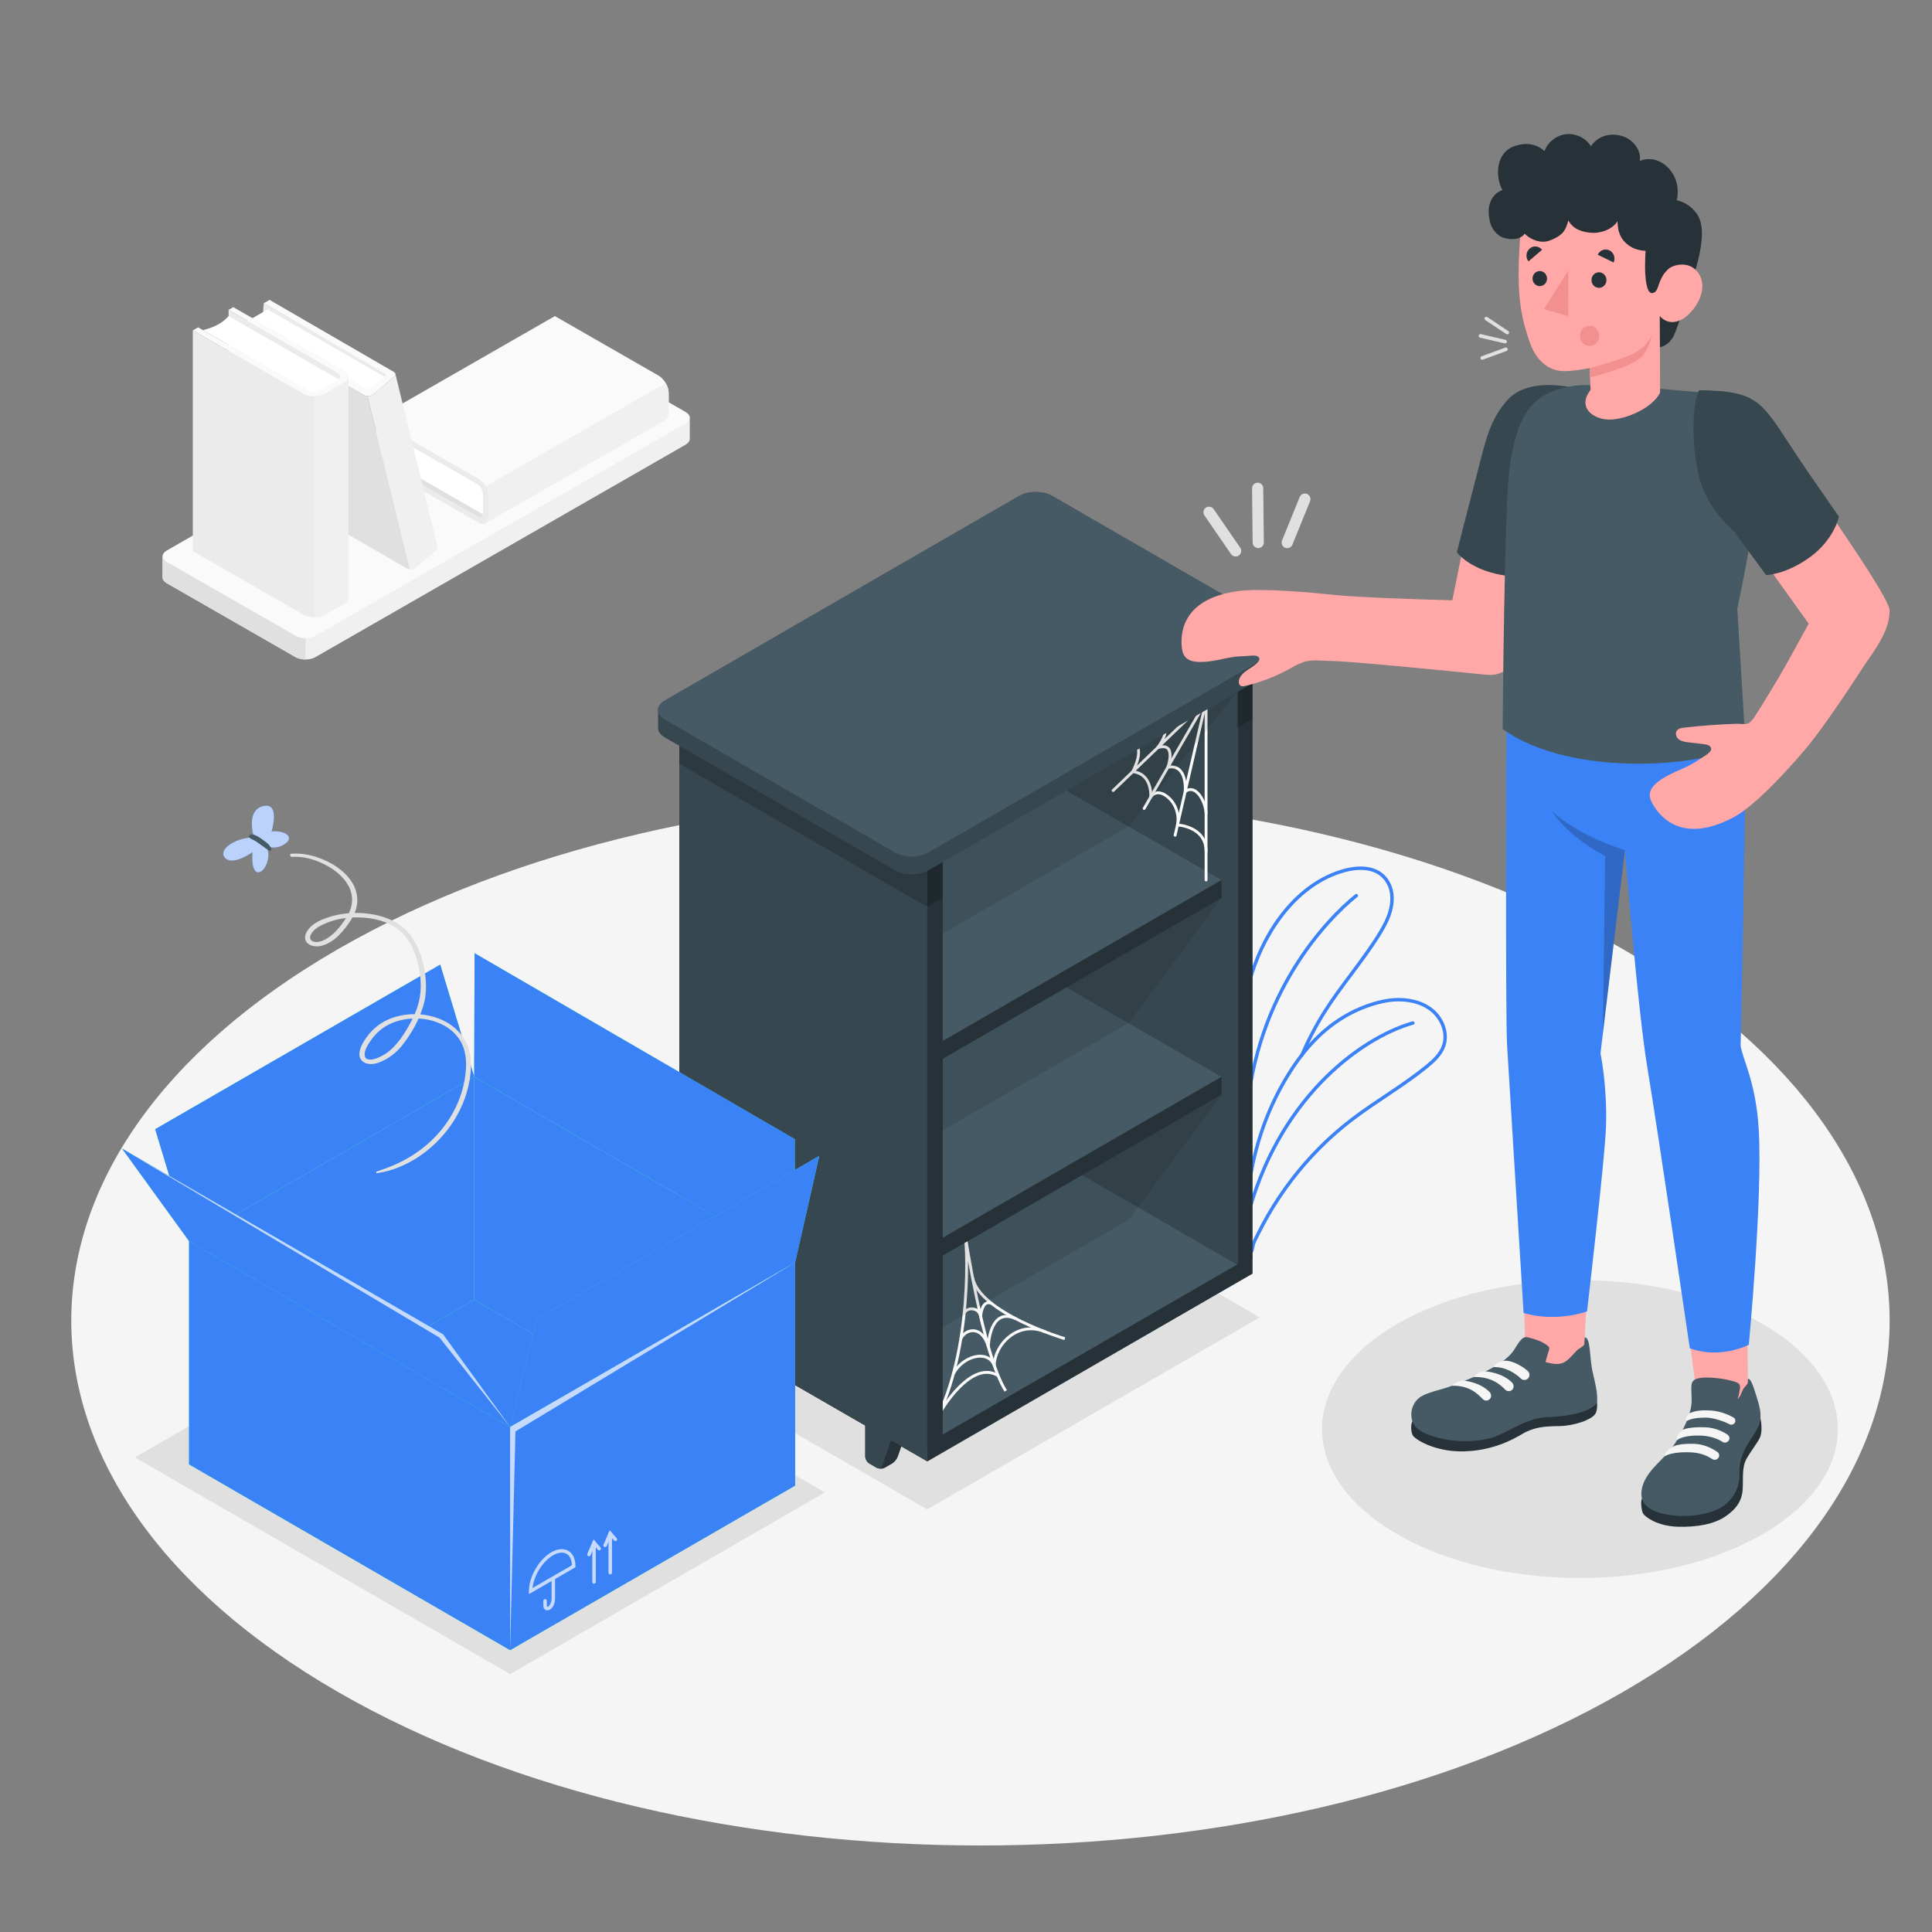 <?xml version="1.0" encoding="utf-8"?>
<!-- Generator: Adobe Illustrator 16.0.0, SVG Export Plug-In . SVG Version: 6.00 Build 0)  -->
<!DOCTYPE svg PUBLIC "-//W3C//DTD SVG 1.1//EN" "http://www.w3.org/Graphics/SVG/1.1/DTD/svg11.dtd">
<svg version="1.1" xmlns="http://www.w3.org/2000/svg" xmlns:xlink="http://www.w3.org/1999/xlink" x="0px" y="0px" width="500px"
	 height="500px" viewBox="0 0 500 500" enable-background="new 0 0 500 500" xml:space="preserve">
<rect x="0" y="0" width="500" height="500" fill="#808080" stroke="none"/>
<g id="Floor">
</g>
<g id="Shadow">
</g>
<g id="Shelf_1_">
</g>
<g id="Plants_2_">
</g>
<g id="Bookshelf_1_">
</g>
<g id="Box_1_">
</g>
<g id="Moth_1_">
</g>
<g id="Character">
	<g>
		<path id="Floor_7_" fill="#F5F5F5" d="M420.121,245.703c91.889,53.052,91.888,139.065-0.001,192.118
			c-91.889,53.052-240.869,53.052-332.757,0c-91.888-53.052-91.888-139.065,0.001-192.118
			C179.253,192.651,328.233,192.651,420.121,245.703z"/>
		<path id="Shadow_29_" fill="#E0E0E0" d="M456.082,342.592c26.066,15.05,26.066,39.45,0,54.5c-26.067,15.05-68.33,15.05-94.396,0
			c-26.067-15.05-26.067-39.45,0-54.5C387.752,327.543,430.016,327.543,456.082,342.592z"/>
		<polygon id="Shadow_28_" fill="#E0E0E0" points="239.95,390.631 164.652,347.144 250.72,297.454 326.029,340.934 		"/>
		<polygon id="Shadow_27_" fill="#E0E0E0" points="34.91,377.176 132.029,433.248 213.492,386.232 116.373,330.16 		"/>
		<g id="Shelf_2_">
			<g id="Shelf">
				<path fill="#F0F0F0" d="M178.517,113.629v-5.515h-0.002c-0.017-0.524-0.384-1.057-1.104-1.47l-33.32-19.122
					c-1.415-0.812-3.708-0.812-5.122,0l-95.786,54.971c-0.72,0.413-1.087,0.946-1.104,1.47h-0.004v5.515h0.004
					c0.017,0.524,0.385,1.057,1.104,1.47l33.319,19.122c1.415,0.812,3.708,0.812,5.122,0l95.787-54.971
					c0.72-0.413,1.087-0.946,1.104-1.47H178.517z"/>
				<path fill="#FAFAFA" d="M43.182,145.433l33.319,19.122c1.415,0.812,3.708,0.812,5.123,0l95.787-54.97
					c1.414-0.812,1.414-2.128,0-2.94l-33.32-19.122c-1.415-0.812-3.708-0.812-5.122,0l-95.786,54.971
					C41.768,143.305,41.768,144.621,43.182,145.433z"/>
				<path fill="#E0E0E0" d="M79.059,165.167v5.515c-0.923,0-1.846-0.212-2.555-0.611l-33.324-19.12
					c-0.722-0.412-1.088-0.953-1.101-1.47h-0.012v-5.515h0.012c0.008-0.21,0.091-0.42,0.21-0.625
					c-0.387,0.711-0.096,1.529,0.891,2.095l33.324,19.119C77.201,164.968,78.136,165.167,79.059,165.167z"/>
			</g>
			<g id="Book_2_">
				<g id="XMLID_866_">
					<polygon id="XMLID_871_" fill="#E0E0E0" points="96.959,118.53 125.189,134.624 171.825,107.86 143.598,91.765 					"/>
					<path id="XMLID_870_" fill="#FFFFFF" d="M125.511,133.4l-27.231-15.627c0.711-2.019,0.658-4.375-0.147-7.062l27.058,15.462
						C125.189,126.173,125.707,127.878,125.511,133.4z"/>
					<path id="XMLID_869_" fill="#EBEBEB" d="M123.8,123.967c1.445,0.829,2.616,2.846,2.616,4.504v5.263
						c0,1.659-1.171,2.331-2.616,1.501l-26.838-15.401l-0.003-1.304l26.479,15.1c0.867,0.498,1.569,0.094,1.568-0.901l-0.024-4.877
						c-0.001-0.996-0.705-2.206-1.572-2.703l-26.448-15.107v-1.478L123.8,123.967z"/>
					<path id="XMLID_868_" fill="#FAFAFA" d="M96.962,108.567l46.637-26.764l26.835,15.4c1.444,0.829,2.617,2.847,2.617,4.505
						l0.001,5.263c-0.001,0.826-0.292,1.409-0.768,1.682l-46.637,26.764c0.476-0.273,0.766-0.855,0.768-1.682l0.004-5.267
						c0-1.658-1.172-3.676-2.617-4.505L96.962,108.567z"/>
					<path id="XMLID_867_" fill="#F0F0F0" d="M125.652,125.907c0.474,0.815,0.767,1.734,0.767,2.563l-0.004,5.267
						c-0.002,0.826-0.292,1.408-0.768,1.682l46.637-26.764c0.476-0.273,0.766-0.856,0.768-1.682l-0.001-5.263
						c0-0.829-0.293-1.748-0.767-2.563L125.652,125.907z"/>
				</g>
			</g>
			<g id="Book_1_">
				<polygon id="XMLID_2995_" fill="#EBEBEB" points="68.257,78.477 67.993,82.042 99.51,98.947 100.221,96.872 				"/>
				<polygon id="XMLID_2993_" fill="#FFFFFF" points="99.802,97.698 69.272,80.075 63.963,83.14 95.093,101.353 				"/>
				<path id="XMLID_2991_" fill="#E0E0E0" d="M89.359,99.464l-3.018,35.378c0,0.723,0.505,1.599,1.128,1.961l17.711,10.25
					c0.257,0.148,0.583,0.235,0.919,0.261l-11.006-44.812c-0.335-0.026-0.662-0.109-0.919-0.257l-1.276-0.741L89.359,99.464z"/>
				<path id="XMLID_2990_" fill="#F0F0F0" d="M96.439,102.247l3.156-2.704l2.32-1.987c0.237-0.377,0.513-0.66,0.365-0.969
					l10.859,44.489l0.018,0.035c0.152,0.313,0.192,1.012-0.235,1.256l-5.475,4.688c-0.371,0.213-0.872,0.3-1.347,0.261
					l-11.006-44.812C95.568,102.543,96.069,102.456,96.439,102.247z"/>
				<path id="XMLID_2988_" fill="#FAFAFA" d="M101.916,96.248c0.625,0.361,0.47,0.764,0,1.307l-5.477,4.69
					c-0.625,0.361-1.639,0.361-2.264,0l-4.815-2.781c-0.625-0.361-0.735-0.882-0.247-1.164c0.489-0.282,1.392-0.218,2.017,0.143
					l3.8,2.194c0.208,0.12,0.546,0.12,0.755,0l4.002-3.475c0.208-0.121,0.208-0.315,0-0.436l-31.429-18.25l1.506-0.869
					L101.916,96.248z"/>
			</g>
			<g id="Book">
				<g id="XMLID_777_">
					<polygon id="XMLID_856_" fill="#EBEBEB" points="59.16,80.186 89.191,97.535 89.191,154.667 59.16,137.322 					"/>
					<path id="XMLID_854_" fill="#FFFFFF" d="M88.225,98.483L59.16,81.803c-1.498,1.73-3.716,2.939-6.646,3.633l28.818,16.608
						C81.333,102.045,83.194,101.61,88.225,98.483z"/>
					<path id="XMLID_852_" fill="#FAFAFA" d="M78.539,101.946c1.543,0.885,4.043,0.885,5.586,0l4.894-2.809
						c1.542-0.885,1.542-2.32,0-3.206L60.374,79.493l-1.214,0.693l28.173,16.271c0.925,0.531,0.925,1.392-0.001,1.922l-4.548,2.58
						c-0.926,0.53-2.427,0.53-3.352-0.001L51.269,84.718l-1.374,0.789L78.539,101.946z"/>
					<path id="XMLID_849_" fill="#EBEBEB" d="M49.897,85.505v57.133l28.642,16.438c1.542,0.885,4.044,0.885,5.585,0l4.895-2.808
						c0.768-0.442,1.155-1.02,1.155-1.603V97.532c0,0.583-0.387,1.16-1.155,1.603l-4.895,2.814c-1.542,0.884-4.043,0.884-5.585,0
						L49.897,85.505z"/>
					<path id="XMLID_801_" fill="#F0F0F0" d="M81.332,102.612c1.011,0,2.022-0.221,2.792-0.663l4.895-2.814
						c0.768-0.442,1.155-1.02,1.155-1.603v57.133c0,0.583-0.387,1.16-1.155,1.603l-4.895,2.808
						c-0.771,0.442-1.782,0.664-2.792,0.664V102.612z"/>
				</g>
			</g>
		</g>
		<g id="Plants_5_">
			<path fill="none" stroke="#3B82F6" stroke-width="0.883" stroke-miterlimit="10" d="M323.007,309.956
				c-0.682-11.984-5.989-35.977,1.005-58.114c3.554-11.252,11.717-23.174,23.87-26.534c4.299-1.188,9.615-1.031,11.729,3.869
				c0.355,0.823,0.555,1.711,0.618,2.605c0.265,3.724-1.428,7.017-3.311,10.06c-4.306,6.958-9.774,13.133-14.138,20.055
				c-2.313,3.669-4.295,7.521-6.011,11.491"/>
			<path fill="none" stroke="#3B82F6" stroke-width="0.883" stroke-miterlimit="10" d="M322.721,317.788
				c0,1.438,0.379,3.238,0.062,4.61c-0.097,0.414-0.182,0.865-0.004,1.251s0.735,0.614,1.042,0.319
				c0.221-0.213,0.453-1.757,0.595-2.149c0.304-0.836,0.763-1.648,1.155-2.445c0.796-1.617,1.645-3.208,2.544-4.77
				c1.854-3.222,3.92-6.322,6.181-9.273c4.452-5.812,9.658-11.049,15.468-15.507c6.304-4.837,13.279-8.765,19.442-13.781
				c1.816-1.478,3.627-3.146,4.406-5.354c1.164-3.298-0.381-7.15-3.122-9.322s-6.427-2.858-9.915-2.601
				c-3.338,0.247-7.833,1.684-11.523,3.694c-7.521,4.096-12.688,10.441-16.82,17.627c-5.517,9.589-8.656,20.508-9.51,31.516
				C322.721,313.664,322.721,315.726,322.721,317.788z"/>
			
				<path fill="none" stroke="#3B82F6" stroke-width="0.883" stroke-linecap="round" stroke-linejoin="round" stroke-miterlimit="10" d="
				M365.647,264.752c-14.231,4.076-35.323,20.417-42.927,50.754"/>
			
				<path fill="none" stroke="#3B82F6" stroke-width="0.883" stroke-linecap="round" stroke-linejoin="round" stroke-miterlimit="10" d="
				M351.014,231.792c-7.682,6.114-26.025,25.48-28.339,56.786"/>
		</g>
		<g id="Bookshelf_2_">
			<g>
				<path fill="#263238" d="M319.895,165.091l-55.603-32.056c-1.181-0.681-2.249-0.746-3.022-0.299
					c-0.718,0.415-3.283,1.902-4.004,2.311c-0.781,0.444-1.265,1.404-1.265,2.774l0.001,152.165c0,2.726,1.914,6.04,4.274,7.403
					l55.602,32.056c1.181,0.682,2.249,0.746,3.022,0.3c0.718-0.415,3.301-1.901,4.023-2.323c0.77-0.448,1.245-1.404,1.245-2.763
					V172.494C324.169,169.768,322.256,166.454,319.895,165.091z"/>
				<g>
					<path fill="#263238" d="M268.029,292.606l-4.009,2.315l0.001,12.655c0,0.681,0.479,1.51,1.068,1.851l1.871,1.081
						c0.591,0.341,1.547,0.341,2.137,0l1.873-1.081c0.59-0.341,1.249-1.139,1.473-1.783l3.606-10.408L268.029,292.606z"/>
					<path fill="#37474F" d="M264.021,307.576c0,0.681,0.479,1.51,1.068,1.851l1.871,1.081c0.59,0.341,1.25,0.095,1.473-0.549
						l3.606-10.409l-8.02-4.63L264.021,307.576z"/>
				</g>
				<g>
					<path fill="#263238" d="M308.125,315.704l-4.01,2.315l0.001,12.655c0,0.682,0.479,1.51,1.068,1.851l1.872,1.081
						c0.59,0.341,1.547,0.341,2.137,0l1.872-1.081c0.591-0.341,1.25-1.139,1.473-1.783l3.606-10.409L308.125,315.704z"/>
					<path fill="#37474F" d="M304.116,330.675c0,0.681,0.479,1.51,1.068,1.851l1.872,1.081c0.59,0.341,1.249,0.095,1.472-0.548
						l3.607-10.409l-8.021-4.63L304.116,330.675z"/>
				</g>
				<path fill="#37474F" d="M260.561,135.426l55.604,32.056c2.36,1.363,4.273,4.677,4.273,7.403V327.05
					c0,1.363-0.479,2.32-1.252,2.767c-0.773,0.446-1.842,0.382-3.021-0.3l-55.603-32.056c-2.36-1.363-4.273-4.677-4.273-7.403
					l-0.001-152.165c0-1.37,0.482-2.331,1.264-2.774C258.323,134.681,259.387,134.749,260.561,135.426z"/>
			</g>
			<g id="Bottom_1_">
				<polygon fill="#455A64" points="179.821,343.479 239.963,378.202 324.161,329.59 320.151,327.275 260.01,292.552 
					179.821,338.849 				"/>
				<polygon fill="#263238" points="239.963,378.202 239.963,373.572 324.161,324.96 324.161,329.59 				"/>
			</g>
			<g>
				<path fill="none" stroke="#FAFAFA" stroke-width="0.74" stroke-miterlimit="10" d="M240.036,371.257
					c11.248-17.017,10.623-47.104,9.655-52.181c0,0,4.745,31.804,10.588,40.886"/>
				<path fill="none" stroke="#FAFAFA" stroke-width="0.74" stroke-miterlimit="10" d="M251.694,330.633
					c1.931,9.272,23.87,15.816,23.87,15.816"/>
				<path fill="none" stroke="#FAFAFA" stroke-width="0.74" stroke-miterlimit="10" d="M249.533,339.855
					c0.619-1.505,3.668-1.714,4.249,0.732c0,0,0.353-4.502,2.891-3.226"/>
				<path fill="none" stroke="#FAFAFA" stroke-width="0.74" stroke-miterlimit="10" d="M248.663,346.449
					c1.129-2.42,5.291-3.748,7.118,1.988c0,0,0.275-10.266,7.065-7.18"/>
				<path fill="none" stroke="#FAFAFA" stroke-width="0.74" stroke-miterlimit="10" d="M246.73,355.538
					c2.38-4.581,8.909-6.409,10.587-2.185c0.039-5.216,6.011-11.792,13.3-8.628"/>
				<path fill="none" stroke="#FAFAFA" stroke-width="0.74" stroke-miterlimit="10" d="M242.697,366.568
					c2.794-5.077,9.646-14.239,15.621-10.547"/>
			</g>
			<g>
				<polygon fill="#263238" points="316.142,278.664 316.145,283.291 239.962,327.275 179.82,292.552 179.82,287.923 
					256.002,243.941 				"/>
				<polygon fill="#455A64" points="316.142,278.664 239.962,322.645 179.82,287.923 256.002,243.941 				"/>
			</g>
			<g>
				<polygon fill="#263238" points="316.142,227.735 316.145,232.363 239.962,276.348 179.82,241.624 179.82,236.995 
					256.002,193.013 				"/>
				<polygon fill="#455A64" points="316.142,227.735 239.962,271.717 179.82,236.995 256.002,193.013 				"/>
			</g>
			<g id="Side_1_">
				<path fill="#263238" d="M239.705,211.334l-55.603-32.056c-1.18-0.682-2.249-0.746-3.022-0.299
					c-0.718,0.415-3.284,1.902-4.004,2.312c-0.781,0.443-1.264,1.404-1.264,2.774l0.001,152.165c0,2.726,1.914,6.04,4.274,7.403
					l55.602,32.056c1.181,0.682,2.249,0.746,3.022,0.3c0.718-0.415,3.301-1.901,4.024-2.323c0.769-0.448,1.245-1.404,1.245-2.763
					V218.737C243.979,216.011,242.065,212.697,239.705,211.334z"/>
				<polygon opacity="0.2" points="239.962,234.685 243.979,232.37 243.979,218.473 239.95,220.792 				"/>
				<polygon opacity="0.2" points="320.164,188.392 324.182,186.077 324.182,172.18 320.152,174.499 				"/>
				<g>
					<path fill="#263238" d="M187.839,338.849l-4.009,2.315l0,12.655c0,0.681,0.478,1.51,1.068,1.851l1.872,1.082
						c0.59,0.341,1.547,0.341,2.137,0l1.873-1.081c0.59-0.341,1.249-1.139,1.473-1.783l3.606-10.408L187.839,338.849z"/>
					<path fill="#37474F" d="M183.831,353.819c0,0.681,0.479,1.51,1.068,1.851l1.872,1.082c0.59,0.341,1.25,0.095,1.473-0.549
						l3.606-10.409l-8.02-4.63L183.831,353.819z"/>
				</g>
				<g>
					<path fill="#263238" d="M227.934,361.947l-4.009,2.315l0.001,12.655c0,0.682,0.479,1.51,1.068,1.851l1.872,1.081
						c0.59,0.341,1.547,0.341,2.137,0l1.872-1.081c0.59-0.341,1.25-1.139,1.473-1.783l3.606-10.409L227.934,361.947z"/>
					<path fill="#37474F" d="M223.926,376.917c0,0.682,0.479,1.51,1.068,1.851l1.872,1.081c0.59,0.341,1.25,0.096,1.472-0.548
						l3.607-10.409l-8.02-4.63L223.926,376.917z"/>
				</g>
				<path fill="#37474F" d="M180.084,181.596l55.603,32.056c2.361,1.363,4.274,4.677,4.274,7.403V373.22
					c0,1.363,0.001,4.982,0.001,4.982s-3.095-1.833-4.275-2.515l-55.602-32.056c-2.361-1.363-4.274-4.677-4.274-7.403
					l-0.001-152.165c0-1.37,0.483-2.331,1.264-2.774C177.847,180.851,178.911,180.918,180.084,181.596z"/>
				<path opacity="0.2" d="M235.688,213.652l-55.603-32.056c-1.174-0.678-2.237-0.745-3.01-0.306
					c-0.781,0.443-1.264,1.404-1.264,2.774v13.583l64.151,37.038v-13.63C239.962,218.33,238.048,215.015,235.688,213.652z"/>
			</g>
			<g>
				
					<polyline fill="none" stroke="#FAFAFA" stroke-width="0.74" stroke-linecap="round" stroke-linejoin="round" stroke-miterlimit="10" points="
					268.027,206.903 312.132,181.438 312.133,227.736 				"/>
				
					<polyline fill="none" stroke="#FAFAFA" stroke-width="0.74" stroke-linecap="round" stroke-linejoin="round" stroke-miterlimit="10" points="
					304.113,216.162 312.132,181.438 296.094,209.217 				"/>
				
					<line fill="none" stroke="#FAFAFA" stroke-width="0.74" stroke-linecap="round" stroke-linejoin="round" stroke-miterlimit="10" x1="312.132" y1="181.438" x2="288.075" y2="204.587"/>
				
					<path fill="none" stroke="#FAFAFA" stroke-width="0.74" stroke-linecap="round" stroke-linejoin="round" stroke-miterlimit="10" d="
					M312.133,220.349c0.01-6.492-7.404-6.851-7.404-6.851c0.454-1.966-0.039-5.124-2.43-7.167c-2.391-2.043-4.007-0.921-4.489-0.085
					c0,0,0.502-5.966-4.657-6.544c0,0,3.42-6.31,0-7.305"/>
				
					<path fill="none" stroke="#FAFAFA" stroke-width="0.74" stroke-linecap="round" stroke-linejoin="round" stroke-miterlimit="10" d="
					M312.132,210.375c-0.261-3.321-2.802-7.545-5.41-5.509c0,0,0.688-7.247-4.479-6.296c0,0,2.423-6.722-2.657-5.057
					c0,0,3.66-4.628,0.822-5.304"/>
			</g>
			<g id="Top_1_">
				<path fill="#37474F" d="M333.673,165.24c0.008-0.893-0.576-1.785-1.758-2.468l-59.613-34.417c-2.36-1.363-6.188-1.363-8.548,0
					l-91.688,52.936c-1.182,0.683-1.766,1.575-1.758,2.468c0.007,0.828,0.007,3.802,0,4.63c-0.007,0.893,0.577,1.785,1.758,2.467
					l59.614,34.417c2.36,1.363,6.188,1.363,8.548,0l91.688-52.936c1.182-0.682,1.766-1.575,1.758-2.467
					C333.666,169.042,333.666,166.067,333.673,165.24z"/>
				<path fill="#455A64" d="M231.679,220.643l-59.613-34.417c-2.361-1.363-2.361-3.573,0-4.936l91.688-52.936
					c2.36-1.363,6.188-1.363,8.548,0l59.612,34.417c2.361,1.363,2.361,3.573,0,4.936l-91.687,52.936
					C237.867,222.006,234.04,222.006,231.679,220.643z"/>
			</g>
			<g id="Shadows_1_">
				<polygon opacity="0.1" points="320.15,179.124 292.087,213.847 243.979,241.629 243.972,223.106 				"/>
				<polygon opacity="0.1" points="316.145,232.363 292.087,264.774 243.979,292.556 243.978,274.029 				"/>
				<polygon opacity="0.1" points="316.145,283.293 292.087,315.703 243.979,343.485 243.979,324.957 				"/>
			</g>
		</g>
		<polygon id="XMLID_848_" fill="#27DEBF" points="205.782,384.443 132.02,427.028 48.958,378.965 122.72,336.38 		"/>
		<polygon id="XMLID_846_" fill="#3B82F6" points="205.782,384.443 132.02,427.028 48.958,378.965 122.72,336.38 		"/>
		<polygon id="XMLID_845_" fill="#27DEBF" points="122.721,278.653 122.72,336.38 48.958,378.965 48.959,321.239 		"/>
		<polygon id="XMLID_844_" fill="#3B82F6" points="122.721,278.653 122.72,336.38 48.958,378.965 48.959,321.239 		"/>
		<polygon id="XMLID_843_" fill="#27DEBF" points="132.02,369.298 132.02,427.028 48.958,378.965 48.959,321.239 		"/>
		<polygon id="XMLID_842_" fill="#3B82F6" points="132.02,369.298 132.02,427.028 48.958,378.965 48.959,321.239 		"/>
		<polygon id="XMLID_841_" fill="#27DEBF" points="205.782,326.712 205.782,384.443 122.72,336.38 122.721,278.653 		"/>
		<polygon id="XMLID_840_" fill="#3B82F6" points="205.782,326.712 205.782,384.443 122.72,336.38 122.721,278.653 		"/>
		<polygon id="XMLID_839_" fill="#27DEBF" points="205.782,384.443 205.782,326.712 132.02,369.298 132.02,427.028 		"/>
		<polygon id="XMLID_838_" fill="#3B82F6" points="205.782,384.443 205.782,326.712 132.02,369.298 132.02,427.028 		"/>
		<polygon id="XMLID_830_" fill="#27DEBF" points="122.721,278.653 122.823,246.694 205.681,294.814 205.782,326.712 		"/>
		<polygon id="XMLID_829_" fill="#3B82F6" points="122.721,278.653 122.823,246.694 205.681,294.814 205.782,326.712 		"/>
		<polygon id="XMLID_828_" fill="#27DEBF" points="132.02,369.298 138.937,341.34 212.031,299.14 205.782,326.712 		"/>
		<polygon id="XMLID_827_" fill="#3B82F6" points="132.02,369.298 138.937,341.34 212.031,299.14 205.782,326.712 		"/>
		<polygon id="XMLID_825_" fill="#27DEBF" points="48.959,321.239 40.161,292.241 113.922,249.655 122.721,278.653 		"/>
		<polygon id="XMLID_824_" fill="#3B82F6" points="48.959,321.239 40.161,292.241 113.922,249.655 122.721,278.653 		"/>
		<polygon id="XMLID_823_" fill="#27DEBF" points="48.959,321.239 31.604,297.273 114.673,345.331 132.02,369.298 		"/>
		<polygon id="XMLID_821_" fill="#3B82F6" points="48.959,321.239 31.604,297.273 114.673,345.331 132.02,369.298 		"/>
		<g id="XMLID_809_" opacity="0.7">
			<g id="XMLID_815_">
				<g id="XMLID_818_">
					<path id="XMLID_819_" fill="#FFFFFF" d="M153.737,409.858c-0.25,0-0.453-0.203-0.453-0.453v-10.158
						c0-0.25,0.203-0.454,0.453-0.454c0.251,0,0.454,0.204,0.454,0.454v10.158C154.191,409.655,153.988,409.858,153.737,409.858z"/>
				</g>
				<g id="XMLID_816_">
					<path id="XMLID_817_" fill="#FFFFFF" d="M152.41,402.766c-0.06,0-0.121-0.013-0.18-0.037c-0.23-0.099-0.335-0.367-0.236-0.597
						l1.614-3.728l1.799,2.079c0.164,0.189,0.144,0.477-0.046,0.641c-0.188,0.159-0.476,0.144-0.639-0.046l-0.855-0.988l-1.04,2.403
						C152.752,402.663,152.586,402.766,152.41,402.766z"/>
				</g>
			</g>
			<g id="XMLID_810_">
				<g id="XMLID_813_">
					<path id="XMLID_814_" fill="#FFFFFF" d="M157.93,407.468c-0.25,0-0.453-0.204-0.453-0.454v-10.156
						c0-0.25,0.203-0.454,0.453-0.454c0.251,0,0.454,0.204,0.454,0.454v10.156C158.383,407.265,158.181,407.468,157.93,407.468z"/>
				</g>
				<g id="XMLID_811_">
					<path id="XMLID_812_" fill="#FFFFFF" d="M156.604,400.375c-0.06,0-0.121-0.013-0.18-0.037c-0.23-0.1-0.335-0.367-0.236-0.597
						l1.613-3.724l1.799,2.075c0.164,0.189,0.144,0.477-0.046,0.639c-0.19,0.165-0.475,0.144-0.639-0.044l-0.855-0.988l-1.039,2.403
						C156.945,400.272,156.779,400.375,156.604,400.375z"/>
				</g>
			</g>
		</g>
		<g id="XMLID_802_" opacity="0.7">
			<g id="XMLID_807_">
				<path id="XMLID_808_" fill="#FFFFFF" d="M141.651,416.752c-0.177,0-0.345-0.042-0.495-0.127
					c-0.345-0.196-0.542-0.593-0.542-1.089v-1.244c0-0.25,0.203-0.453,0.453-0.453c0.251,0,0.454,0.204,0.454,0.453v1.244
					c0,0.186,0.051,0.281,0.085,0.301c0.033,0.025,0.14,0.014,0.297-0.078c0.399-0.233,0.843-1.131,0.843-2.049v-5.2
					c0-0.25,0.203-0.454,0.454-0.454s0.454,0.204,0.454,0.454v5.2c0,1.183-0.555,2.4-1.29,2.832
					C142.124,416.682,141.879,416.752,141.651,416.752z"/>
			</g>
			<g id="XMLID_803_">
				<path id="XMLID_804_" fill="#FFFFFF" d="M136.877,412.563v-0.784c0-3.692,2.6-8.199,5.797-10.044
					c1.635-0.942,3.197-1.082,4.394-0.39c1.199,0.692,1.858,2.113,1.858,4v0.262L136.877,412.563z M145.388,401.818
					c-0.683,0-1.453,0.237-2.26,0.703c-2.717,1.567-4.966,5.22-5.301,8.449l10.188-5.883c-0.053-1.418-0.545-2.463-1.4-2.957
					C146.253,401.922,145.84,401.818,145.388,401.818z"/>
			</g>
		</g>
		<polygon opacity="0.7" fill="#FFFFFF" points="31.604,297.273 114.673,345.331 132.02,369.298 113.75,346.176 		"/>
		<polygon opacity="0.7" fill="#FFFFFF" points="205.782,326.712 132.02,369.298 132.02,427.028 133.396,370.458 		"/>
		<g id="Moth_2_">
			<g>
				<path fill="#E0E0E0" d="M97.537,303.621c7.61-1.101,14.562-5.976,18.974-12.166c2.054-2.882,3.614-6.108,4.5-9.539
					c0.813-3.148,1.267-6.684,0.464-9.881c-1.376-5.481-6.456-8.733-11.828-9.419c-2.708-0.346-5.511-0.095-8.095,0.797
					c-2.753,0.951-5.001,2.683-6.697,5.046c-0.881,1.228-1.805,2.754-1.846,4.313c-0.036,1.357,0.936,2.328,2.238,2.549
					c1.572,0.268,3.231-0.404,4.576-1.16c1.66-0.933,3.083-2.151,4.269-3.638c2.423-3.036,4.488-6.746,5.542-10.502
					c0.912-3.247,0.715-6.792,0.021-10.057c-0.71-3.338-2.094-6.748-4.537-9.201c-2.556-2.566-6.21-3.835-9.733-4.296
					c-3.575-0.467-7.334-0.146-10.747,1.035c-1.469,0.508-2.986,1.187-4.125,2.254c-0.858,0.804-1.839,2.127-1.489,3.422
					c0.391,1.442,2.249,1.875,3.538,1.71c1.883-0.242,3.677-1.413,5.01-2.713c1.468-1.432,2.79-3.18,3.767-4.986
					c0.72-1.332,1.162-2.813,1.131-4.336c-0.129-6.348-7.135-10.448-12.63-11.605c-1.491-0.314-2.995-0.412-4.512-0.297
					c-0.509,0.038-0.199,0.838,0.214,0.807c2.885-0.218,5.855,0.649,8.415,1.927c2.483,1.239,4.846,3.072,6.211,5.534
					c1.375,2.477,1.215,5.326-0.233,7.737c-0.992,1.65-2.194,3.325-3.623,4.623c-1.191,1.082-2.98,2.329-4.676,2.207
					c-0.498-0.036-1.129-0.273-1.318-0.826c-0.224-0.655,0.274-1.416,0.596-1.816c0.81-1.006,2.049-1.613,3.228-2.137
					c2.929-1.3,6.309-1.723,9.488-1.557c3.274,0.172,6.681,1.015,9.342,3.008c2.5,1.874,3.972,4.775,4.86,7.709
					c0.919,3.032,1.305,6.351,0.876,9.502c-0.437,3.209-1.965,6.283-3.626,9.022c-1.851,3.053-4.175,5.965-7.654,7.2
					c-0.86,0.305-2.66,0.758-3.004-0.497c-0.339-1.235,0.641-2.783,1.276-3.753c1.444-2.205,3.375-3.911,5.818-4.911
					c2.29-0.938,4.829-1.289,7.292-1.103c4.709,0.355,9.492,2.816,11.132,7.496c0.96,2.741,0.765,5.787,0.253,8.601
					c-0.567,3.111-1.725,6.107-3.311,8.839c-3.399,5.858-8.71,10.258-14.889,12.943c-1.481,0.644-3.019,1.179-4.551,1.686
					C97.286,303.246,97.357,303.647,97.537,303.621L97.537,303.621z"/>
			</g>
			<g>
				<path fill="#3B82F6" d="M65.748,216.799c-4.053-0.285-9.51,2.86-7.551,5.162c1.96,2.301,7.166-1.422,7.166-1.422
					s-0.491,4.651,1.212,5.177s3.955-3.904,2.297-6.741c0,0,2.557,1.134,4.972-0.646c2.415-1.78-0.146-3.455-3.556-3.157
					c0,0,2.44-7.975-2.489-6.468C65.363,209.448,64.488,212.342,65.748,216.799z"/>
				<path opacity="0.65" fill="#FFFFFF" d="M65.748,216.799c-4.053-0.285-9.51,2.86-7.551,5.162c1.96,2.301,7.166-1.422,7.166-1.422
					s-0.491,4.651,1.212,5.177s3.955-3.904,2.297-6.741c0,0,2.557,1.134,4.972-0.646c2.415-1.78-0.146-3.455-3.556-3.157
					c0,0,2.44-7.975-2.489-6.468C65.363,209.448,64.488,212.342,65.748,216.799z"/>
				<path fill="#455A64" d="M69.469,218.499c-0.217-0.218-0.456-0.42-0.699-0.608c-0.351-0.271-0.716-0.526-1.073-0.789
					c-0.341-0.25-0.701-0.469-1.071-0.671c-0.215-0.117-0.435-0.226-0.659-0.324c-0.346-0.151-0.645-0.207-1.024-0.159
					c-0.353,0.045-0.666,0.446-0.402,0.781c0.315,0.4,0.701,0.477,1.05,0.657c0.183,0.094,0.363,0.194,0.54,0.298
					c0.367,0.215,0.703,0.466,1.044,0.718c0.341,0.25,0.694,0.485,1.03,0.742c0.531,0.405,1.071,0.81,1.708,1.037
					c0.057,0.02,0.13,0.01,0.175-0.033C70.508,219.743,69.763,218.794,69.469,218.499z"/>
			</g>
		</g>
		<path fill="#FFA8A7" d="M388.285,106.793c-4.375,5.876-10.221,38.209-12.432,48.573c-10.632-0.308-24.852-0.803-30.236-1.37
			c-5.966-0.627-18.807-1.854-25.094-1.031c-15.609,2.043-14.988,12.258-14.626,14.93c0.416,3.069,2.605,4.463,10.958,2.557
			c1.872-0.427,3.803-0.636,5.721-0.674c0.817-0.017,2.521-0.405,3.16,0.286c0.961,1.038-1.884,2.675-2.605,3.141
			c-1.111,0.717-2.27,1.627-2.505,2.929c-0.087,0.483,0.005,1.058,0.418,1.324c0.365,0.235,0.842,0.149,1.265,0.05
			c3.828-0.905,7.537-2.316,10.998-4.186c1.344-0.726,2.662-1.526,4.115-1.995c2.17-0.701,4.404-0.283,6.592-0.283
			c4.687,0,29.473,2.453,40.492,3.575c7.63,0.777,8.445-6.763,11.074-14.385c3.27-9.48,10.92-59.253,10.92-59.253
			C398.785,99.878,393.482,99.812,388.285,106.793z"/>
		<path fill="#37474F" d="M406.618,100.219c-3.691-0.676-11.987-1.711-16.513,3.337c-4.526,5.049-5.593,10.356-7.584,17.995
			s-5.486,21.361-5.486,21.361s5.825,8.365,24.079,5.995L406.618,100.219z"/>
		<polygon id="XMLID_800_" fill="#FFA8A7" points="452.448,364.641 439.615,364.653 435.932,336.795 452.121,336.16 		"/>
		<path id="XMLID_799_" fill="#FFA8A7" d="M409.854,350.734c-2.189,3.782-9.193,3.475-15.038,2.135l-0.672-27.382l17.16-0.673
			L409.854,350.734z"/>
		<path id="XMLID_798_" fill="#3B82F6" d="M451.575,188.662c0.465,11.846-1.102,81.918-1.102,81.918
			c0.423,3.398,3.942,9.329,4.678,21.598c1.068,17.791-2.565,55.847-2.565,55.847s-7.348,3.841-15.266,0.901
			c0,0-8.064-55.036-10.979-72.573c-2.543-15.305-5.807-56.343-5.807-56.343l-6.33,52.604c0,0,1.771,8.318,1.435,18.888
			c-0.26,8.175-4.919,47.895-4.919,47.895s-7.82,2.93-16.417,0.396c0,0-3.825-61.642-4.263-69.116
			c-0.498-8.521-0.157-83.727-0.157-83.727L451.575,188.662z"/>
		<path id="XMLID_796_" opacity="0.2" d="M420.535,220.01c0,0-11.208-3.175-18.846-9.999c0,0,3.577,6.11,13.717,11.53l-0.58,45.911
			L420.535,220.01z"/>
		<g>
			<path id="XMLID_795_" fill="#263238" d="M424.953,387.873c-0.414,0.421-0.176,3.185,0.328,3.912
				c0.541,0.78,3.563,3.16,8.867,3.331c5.067,0.164,9.553-0.695,12.446-2.695c2.893-2,4.248-4.134,4.414-7.024
				c0.167-2.89-0.263-5.655,1.022-7.924c1.188-2.096,3.116-4.481,3.513-5.607c0.862-2.451-0.196-5.865-0.196-5.865L424.953,387.873z
				"/>
			<path id="XMLID_794_" fill="#455A64" d="M437.801,362.198c0.008,1.12-0.149,2.147-0.458,3.228
				c-0.645,2.261-1.676,4.406-2.847,6.454c-0.603,1.055-1.243,2.092-1.99,3.056c-1.458,1.879-3.298,3.447-4.848,5.254
				c-1.55,1.808-2.842,3.978-2.877,6.326c-0.06,3.972,4.295,5.15,7.63,5.61c3.562,0.491,7.329,0.154,10.742-0.963
				c3.798-1.242,6.452-4.326,6.939-8.183c0.141-1.107,0.028-2.23,0.115-3.342c0.198-2.538,1.415-4.897,2.811-7.056
				c0.81-1.252,1.695-2.479,2.217-3.867c0.938-2.494,0.001-5.222-0.755-7.64c-0.654-2.088-1.387-4.452-2.122-4.224
				c-0.001,1.106,0.045,1.208-0.712,1.981c-0.956,0.977-0.944,2.39-1.961,3.26c0.441-1.305,0.451-1.852,0.627-2.848
				c0.052-0.298-0.052-0.894-0.269-1.112c-0.29-0.293-0.771-0.464-1.242-0.603c-1.58-0.466-3.21-0.769-4.856-0.906
				c-1.502-0.125-3.228-0.241-4.698,0.15c-0.452,0.12-0.888,0.355-1.154,0.729c-0.28,0.394-0.322,0.735-0.368,1.371
				S437.792,361.144,437.801,362.198z"/>
			<path id="XMLID_793_" fill="#F5F5F5" d="M433.995,372.732c1.433-1.164,4.739-1.308,6.555-1.185
				c2.274,0.154,4.139,0.875,5.211,1.603c0.475,0.322,1.118,0.238,1.509-0.179l0,0c0.47-0.501,0.394-1.293-0.178-1.68
				c-1.136-0.769-3.178-1.833-5.869-1.917c-4.462-0.139-5.737,0.675-5.737,0.675S433.507,371.435,433.995,372.732z"/>
			<path id="XMLID_789_" fill="#F5F5F5" d="M430.76,376.926c1.813-1.169,5.456-1.154,7.272-1.031
				c2.274,0.154,4.002,0.979,5.073,1.705c0.476,0.322,1.119,0.238,1.509-0.179l0,0c0.47-0.501,0.394-1.293-0.178-1.68
				c-1.135-0.769-3.309-1.998-5.999-2.082c-4.463-0.139-5.587,0.815-5.587,0.815S431.002,375.275,430.76,376.926z"/>
			<path id="XMLID_786_" fill="#F5F5F5" d="M442.828,365.045c-3.088-0.197-4.378,0.198-5.576,0.688
				c-0.767,0.47-1.234,1.729-0.718,2.023c0.97-0.588,2.744-0.887,4.933-0.875c1.469,0.008,3.34,0.529,4.864,1.133
				c0.388,0.154,0.848,0.374,1.25,0.576c0.544,0.274,1.213,0.038,1.446-0.513l0,0c0.199-0.466,0.017-1.007-0.435-1.256
				C447.49,366.214,445.322,365.205,442.828,365.045z"/>
		</g>
		<g>
			<path id="XMLID_785_" fill="#263238" d="M365.535,367.805c-0.461,0.856-0.417,2.504,0.03,3.568
				c0.447,1.065,5.741,4.391,13.102,4.245c7.36-0.146,12.54-2.863,15.426-4.583c2.885-1.719,5.813-1.927,9.457-1.962
				c3.644-0.036,8.5-1.62,9.378-3.282c0.878-1.661,0.1-4.632,0.1-4.632L365.535,367.805z"/>
			<path id="XMLID_784_" fill="#455A64" d="M396.231,346.312c-0.188-0.05-0.38-0.099-0.574-0.147
				c-0.316-0.079-0.646-0.158-0.966-0.098c-0.363,0.068-0.671,0.308-0.935,0.568c-0.83,0.82-1.357,1.889-2.014,2.854
				c-1.657,2.436-4.984,4.36-8.601,6.088c-2.458,1.175-4.854,2.062-7.382,3.058c-2.578,1.016-5.962,1.55-8,2.788
				c-2.972,1.804-3.575,6.662-0.387,8.744c2.751,1.795,10.111,3.949,18.026,2.108c4.312-1.003,9.249-5.325,14.854-5.496
				c3.564-0.109,10.326-0.788,12.74-3.375c0.902-1.156-0.046-5-0.817-8.317c-0.841-3.62-0.457-9.039-2.072-8.976l-0.101,1.809
				c-0.15,0.543-1.427,1.072-1.82,1.488c-0.481,0.507-0.962,1.015-1.443,1.522c-0.629,0.665-1.281,1.345-2.117,1.719
				c-1.438,0.644-3.104,0.26-4.628-0.134c-0.069-0.018,0.77-2.783,0.854-3.051c0.069-0.219,0.144-0.452,0.085-0.673
				c-0.061-0.225-0.247-0.39-0.432-0.533C399.18,347.231,397.786,346.725,396.231,346.312z"/>
			<path id="XMLID_783_" fill="#F5F5F5" d="M386.551,353.803c0,0,0.574-1.338,2.705-1.631c1.631-0.224,4.428,1.102,6.132,2.648
				c0.698,0.632,0.55,1.764-0.296,2.18l0,0c-0.503,0.247-1.1,0.148-1.504-0.24C392.473,355.693,389.952,353.729,386.551,353.803z"/>
			<path id="XMLID_782_" fill="#F5F5F5" d="M381.41,356.369c0,0,1.121-1.583,3.184-1.454c0,0,4.213,0.322,6.708,2.88
				c0.637,0.652,0.541,1.707-0.278,2.107l0,0c-0.487,0.238-1.063,0.142-1.449-0.238C388.447,358.559,386.194,356.239,381.41,356.369
				z"/>
			<path id="XMLID_781_" fill="#F5F5F5" d="M375.761,358.634c0,0,1.233-1.422,3.296-1.292c0,0,3.924,0.333,6.42,2.892
				c0.636,0.653,0.54,1.707-0.279,2.107l0,0c-0.487,0.238-1.063,0.142-1.449-0.238C382.621,360.997,380.545,358.504,375.761,358.634
				z"/>
		</g>
		<g id="XMLID_778_">
			<path id="XMLID_779_" fill="#455A64" d="M428.005,100.441c4.723,0.537,10.307,0.829,14.813,1.42
				c5.81,0.762,10.344,6.772,11.759,16.066c1.56,10.245-4.966,39.604-4.966,39.604l2.091,34.616
				c-8.517,6.274-44.751,9.564-62.815-3.479c0,0,0.421-58.921,1.834-67.965c1.942-12.441,4.976-20.175,19.013-21.067
				L428.005,100.441z"/>
		</g>
		<g id="XMLID_771_">
			<path id="XMLID_770_" fill="#FFA8A7" d="M460.271,175.444c-1.53,2.56-3.069,5.116-4.648,7.646
				c-0.585,0.937-1.173,1.872-1.786,2.791c-0.22,0.329-0.839,0.99-1.151,1.206c-0.758,0.526-2.337,0.194-3.255,0.225
				c-4.518,0.148-9.028,0.477-13.52,0.985c-0.745,0.084-1.588,0.232-1.99,0.864c-0.46,0.722-0.058,1.738,0.637,2.238
				s1.584,0.617,2.434,0.719c1.301,0.156,2.602,0.312,3.902,0.467c0.549,0.066,1.13,0.145,1.559,0.494
				c1.417,1.154-1.289,2.534-2.103,3.094c-1.627,1.12-3.366,2.106-5.188,2.874c-8.127,3.427-9.119,5.908-7.623,8.723
				c1.304,2.451,6.923,11.362,21.198,3.69c5.749-3.09,14.506-12.851,18.489-17.57c5.748-6.81,15.453-22.015,15.453-22.015
				c5.519-7.581,6.235-10.691,6.356-13.849c0.122-3.158-17.007-27.378-22.814-35.882s-8.591-18.862-23.403-20.282
				c0,0-5.635,17.883,3.699,29.453l21.57,30.085C468.088,161.4,462.373,171.93,460.271,175.444z"/>
			<path id="XMLID_767_" fill="#37474F" d="M475.916,133.706c-2.766-4.001-5.655-8.119-8.449-12.198
				c-11.743-17.146-10.762-20.286-27.698-20.528c-1.499,2.305-2.393,12.197-0.134,22.139c1.899,8.354,8.971,14.24,8.971,14.24
				l8.485,11.492c0,0,5.189-0.159,11.412-4.722C474.725,139.566,475.916,133.706,475.916,133.706z"/>
		</g>
		<g id="XMLID_605_">
			<g id="XMLID_756_">
				<path fill="#263238" d="M439.167,55.375c-3.196-4.471-7.849-3.701-7.849-3.701l-0.874,21.47l-1.417,7.931l0.251,8.823
					c0,0,2.391-0.119,3.835-2.914c1.312-2.54,4.962-14.824,4.962-14.824l-0.016,0.016C441.413,62.094,440.706,57.526,439.167,55.375
					z"/>
				<path id="XMLID_765_" fill="#FFA8A7" d="M429.437,73.24c0.419-1.345,0.832-2.103,2.07-3.423c1.231-1.313,6.132-2.75,8.366,1.413
					c2.276,4.242-1.53,9.652-4.429,11.333c-3.716,2.155-5.895-0.781-5.895-0.781l0.086,19.766l0,0
					c-1.728,3.976-9.54,7.564-14.182,6.974c-3.704-0.471-7.117-3.386-3.808-7.626l-0.266-5.632c0,0-4.947,1.004-7.397,0.749
					c-4.077-0.425-6.781-3.491-8.227-7.81c-2.32-6.937-3.351-12.58-2.364-26.498c1.081-15.255,18.712-16.288,28.533-10.765
					C431.748,56.46,429.437,73.24,429.437,73.24z"/>
				<path id="XMLID_764_" fill="#263238" d="M387.777,45.889c-0.446-3.33,0.706-6.901,4.189-8.08
					c2.629-0.894,5.326-0.841,7.744,1.289c0.863-2.347,3.132-4.113,5.619-4.374c2.487-0.262,5.073,0.994,6.405,3.11
					c1.054-1.482,2.295-2.375,4.021-2.795c2.016-0.49,4.51,0.023,5.939,1.078c1.429,1.055,3.094,3.047,2.672,5.531
					c2.813-1.125,5.741-0.192,7.828,2.295c1.251,1.492,1.935,3.423,1.991,5.363c0.028,0.944-0.031,2.096-0.423,2.973
					c-0.407,0.914-1.228,1.511-1.462,2.542c-0.22,0.968-0.668,1.864-0.535,2.839c0.229,1.682,0.601,3.354,0.82,5.043
					c0.213,1.629,0.403,3.276,0.413,4.921c0.004,0.788-0.559,1.344-1.215,1.926c-1.067,0.946-1.307,1.44-2.102,3.051
					c-0.354,0.718-0.691,2.496-1.387,2.982c-2.13,1.487-2.365-3.338-2.468-4.262s-0.131-3.342,0.045-6.409
					c-0.684-0.044-3.495-0.089-5.671-2.608c-0.711-0.822-1.264-2.075-1.408-3.135c-0.093-0.682-0.196-1.277-0.166-1.961
					c-1.385,2.297-4.621,3.239-6.917,3.032c-3.864-0.348-5.188-1.998-5.812-3.214c-0.283,1.079-0.752,2.459-1.534,3.26
					c-0.987,1.01-2.303,1.621-3.462,2.016c-2.154,0.734-4.727-0.19-6.316-1.821c-1.568,2.252-5.546,1.248-6.429,0.615
					c-2.021-1.451-2.647-3.173-2.866-5.651c-0.22-2.478,0.777-5.282,3.514-6.255C388.288,48.195,387.935,47.057,387.777,45.889z"/>
				<path id="XMLID_759_" fill="#F28F8F" d="M411.381,95.263c0,0,8.942-2.268,12.017-4.103c2.058-1.229,3.702-3.262,4.151-4.536
					c0,0-0.459,2.709-2.228,5.217c-2.163,3.067-13.821,5.824-13.821,5.824L411.381,95.263z"/>
			</g>
			<g id="XMLID_691_">
				<path id="XMLID_753_" fill="#263238" d="M411.88,72.582c0.055,1.112,0.967,1.968,2.036,1.912
					c1.07-0.056,1.893-1.002,1.838-2.115c-0.056-1.111-0.967-1.967-2.037-1.911C412.647,70.524,411.824,71.471,411.88,72.582z"/>
				<path id="XMLID_749_" fill="#F28F8F" d="M408.887,87.046c0.071,1.432,1.245,2.534,2.623,2.461
					c1.377-0.072,2.436-1.291,2.365-2.723c-0.071-1.431-1.245-2.533-2.623-2.461C409.875,84.396,408.816,85.616,408.887,87.046z"/>
				<path id="XMLID_750_" fill="#263238" d="M413.491,65.923l4.119,2.014c0.534-1.181,0.045-2.59-1.093-3.146
					C415.38,64.234,414.025,64.741,413.491,65.923z"/>
				<path id="XMLID_748_" fill="#263238" d="M395.568,67.647l3.516-2.997c-0.798-1.01-2.231-1.158-3.202-0.33
					S394.77,66.637,395.568,67.647z"/>
				<path id="XMLID_745_" fill="#263238" d="M396.62,72.192c0.054,1.075,0.936,1.903,1.971,1.849s1.831-0.97,1.777-2.045
					c-0.053-1.075-0.936-1.903-1.97-1.849C397.363,70.2,396.567,71.116,396.62,72.192z"/>
				<polygon id="XMLID_724_" fill="#F28F8F" points="405.9,69.966 405.842,81.8 399.576,80.005 				"/>
			</g>
		</g>
		<g>
			<g>
				<path fill="#E0E0E0" d="M390.188,86.52c0.113-0.025,0.217-0.093,0.286-0.196c0.142-0.213,0.084-0.502-0.129-0.644l-5.435-3.621
					c-0.214-0.142-0.502-0.084-0.645,0.129c-0.142,0.213-0.084,0.502,0.128,0.644l5.436,3.621
					C389.94,86.525,390.069,86.546,390.188,86.52z"/>
			</g>
			<g>
				<path fill="#E0E0E0" d="M389.605,88.857c0.17-0.038,0.311-0.168,0.353-0.349c0.058-0.25-0.099-0.5-0.349-0.558l-6.361-1.475
					c-0.248-0.059-0.499,0.098-0.557,0.348c-0.059,0.25,0.098,0.499,0.348,0.558l6.361,1.475
					C389.47,88.872,389.54,88.871,389.605,88.857z"/>
			</g>
			<g>
				<path fill="#E0E0E0" d="M383.701,93.089c0.021-0.004,0.041-0.01,0.06-0.017l6.133-2.244c0.241-0.088,0.365-0.355,0.277-0.596
					c-0.089-0.241-0.374-0.361-0.596-0.276l-6.133,2.243c-0.241,0.088-0.365,0.355-0.277,0.596
					C383.247,93.017,383.479,93.139,383.701,93.089z"/>
			</g>
		</g>
		<g>
			<g>
				<path fill="#E0E0E0" d="M331.837,141.058c0.161,0.324,0.441,0.586,0.806,0.717c0.752,0.271,1.582-0.119,1.854-0.869l4.567-11.25
					c0.271-0.752-0.12-1.581-0.872-1.852c-0.751-0.271-1.581,0.119-1.853,0.869l-4.567,11.25
					C331.634,140.31,331.668,140.716,331.837,141.058z"/>
			</g>
			<g>
				<path fill="#E0E0E0" d="M324.332,141.04c0.239,0.484,0.74,0.813,1.316,0.804c0.799-0.011,1.438-0.669,1.427-1.468l-0.145-14.034
					c-0.008-0.794-0.669-1.438-1.469-1.426c-0.799,0.012-1.437,0.669-1.427,1.468l0.146,14.034
					C324.184,140.641,324.238,140.853,324.332,141.04z"/>
			</g>
			<g>
				<path fill="#E0E0E0" d="M311.597,133.213c0.028,0.058,0.062,0.115,0.097,0.167l6.889,10.003c0.447,0.665,1.347,0.84,2.01,0.394
					c0.664-0.449,0.813-1.4,0.392-2.008l-6.889-10.003c-0.447-0.665-1.347-0.84-2.01-0.394
					C311.477,131.784,311.279,132.575,311.597,133.213z"/>
			</g>
		</g>
	</g>
</g>
</svg>
